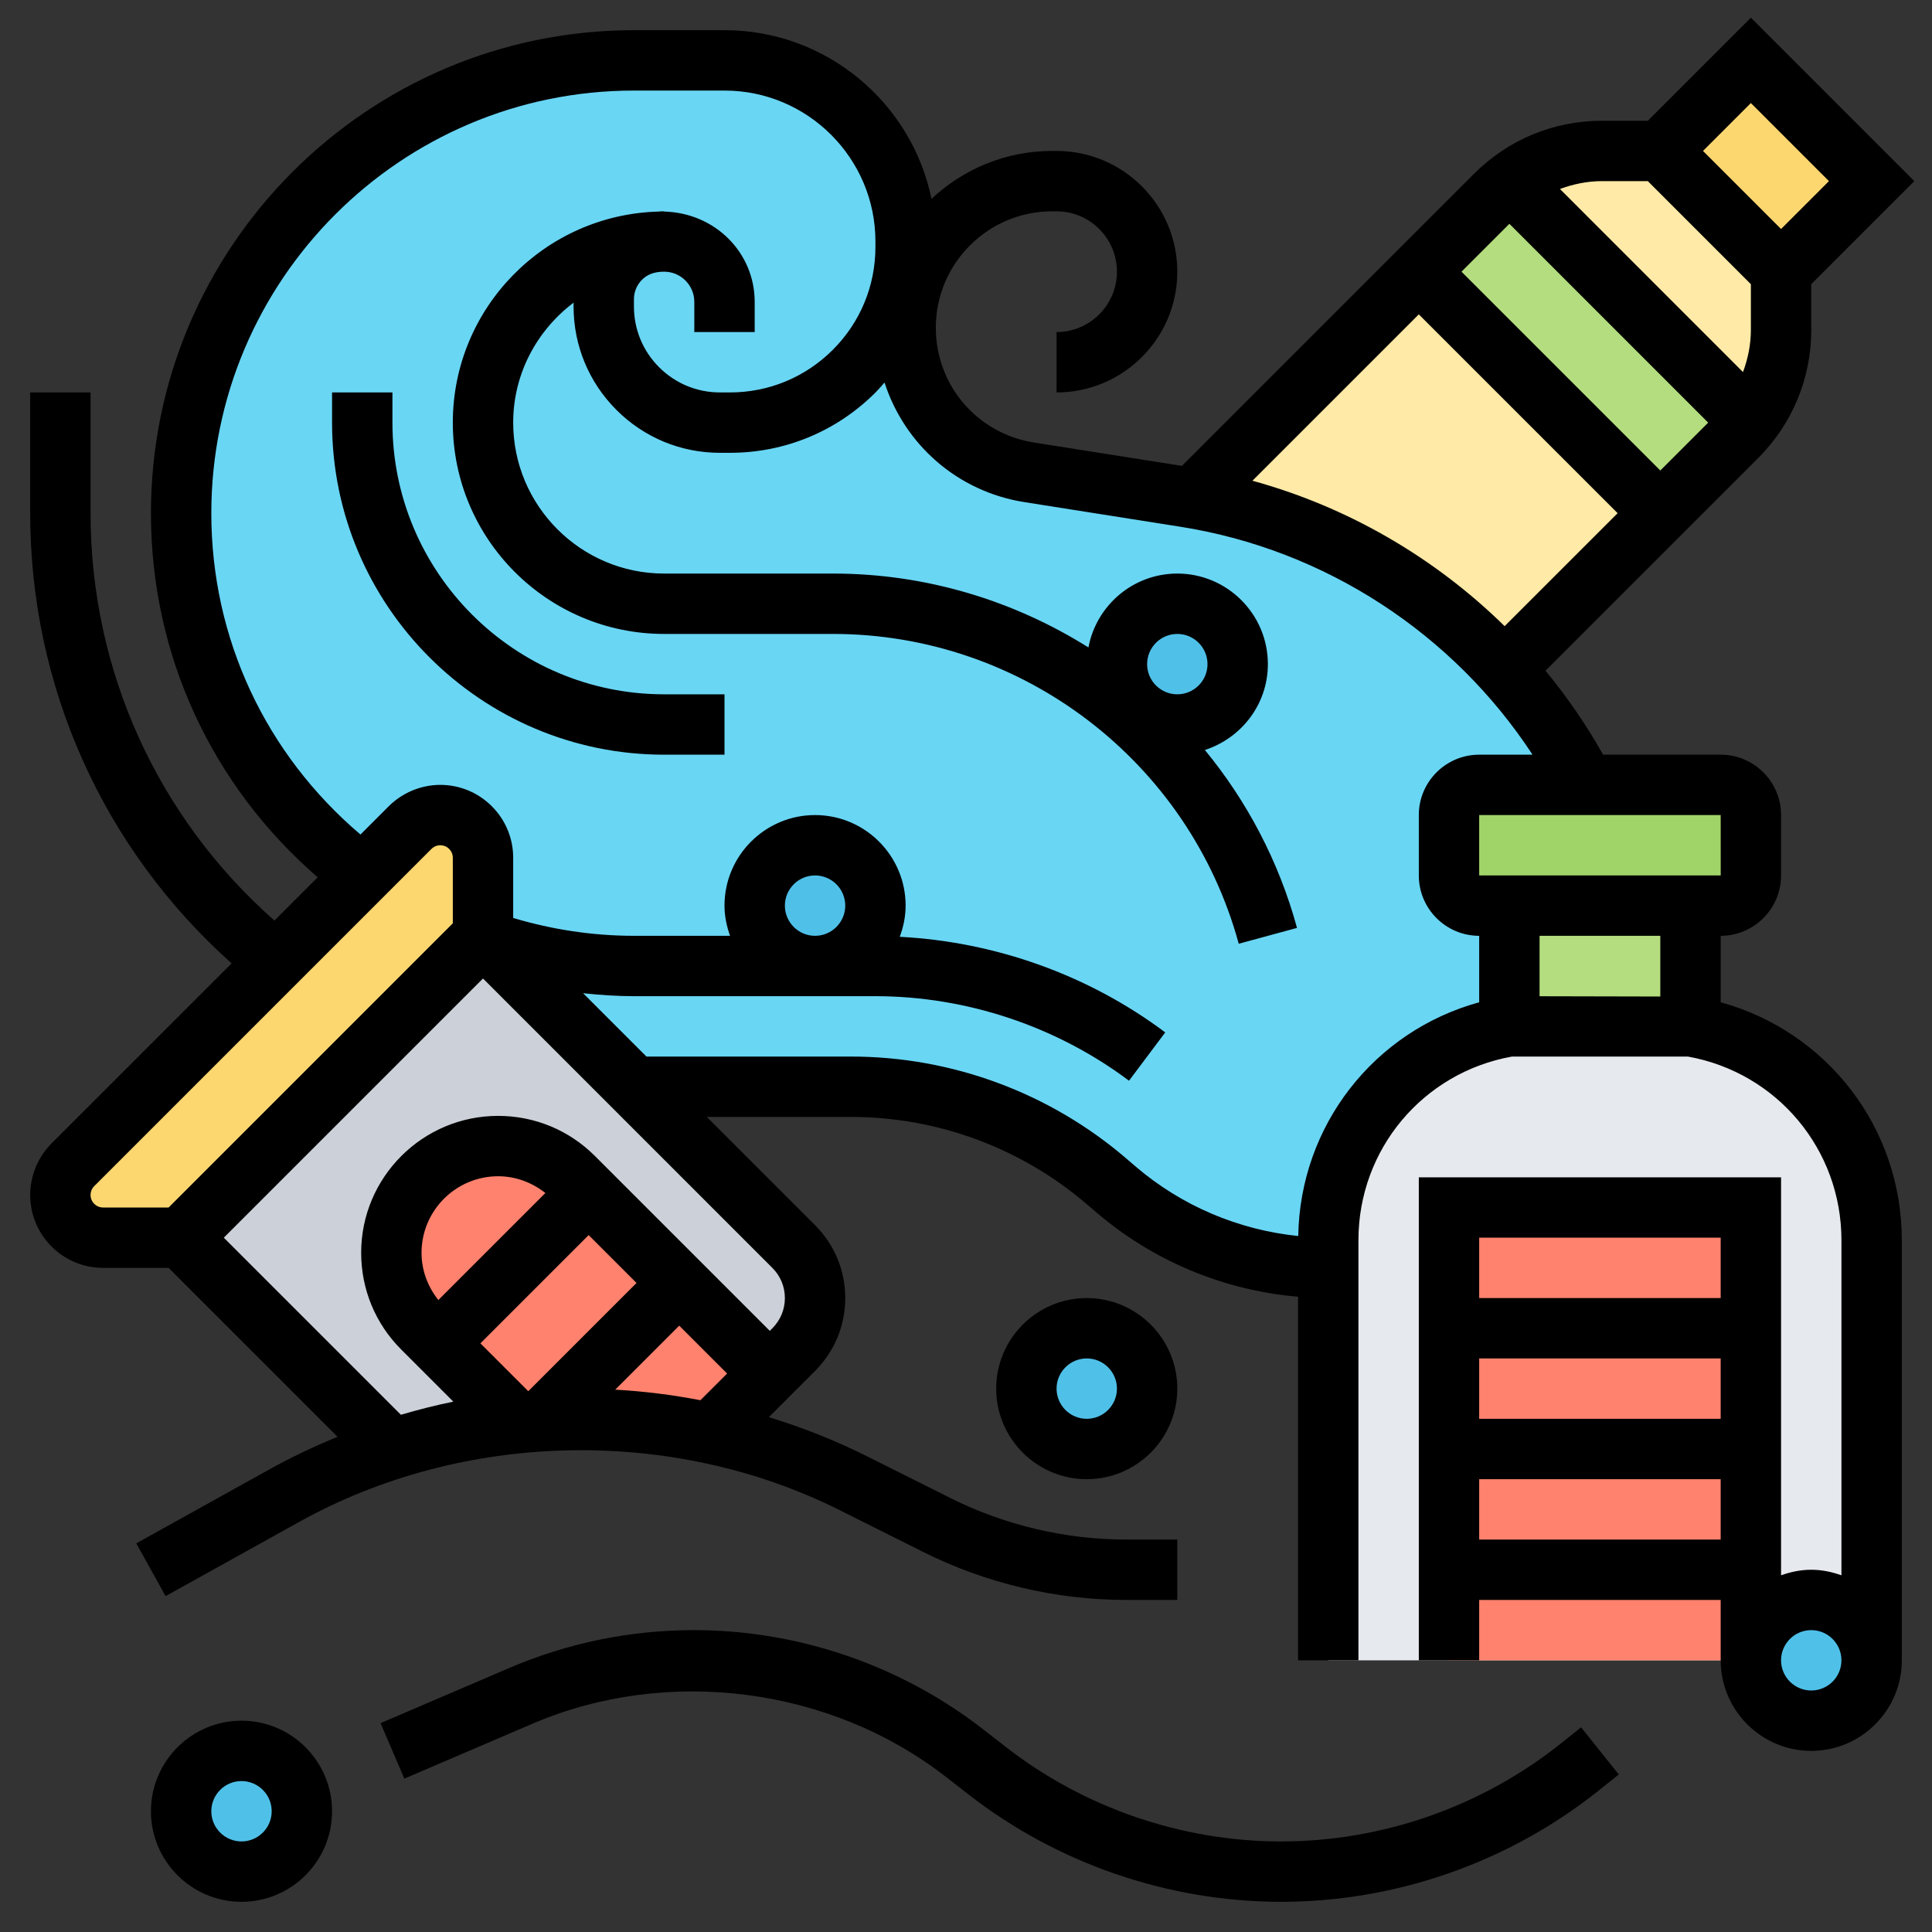 <?xml version="1.0"?>
<svg xmlns="http://www.w3.org/2000/svg" xmlns:xlink="http://www.w3.org/1999/xlink" xmlns:svgjs="http://svgjs.com/svgjs" version="1.1" width="512" height="512" x="0" y="0" viewBox="0 0 64 64" style="enable-background:new 0 0 512 512" xml:space="preserve" class=""><rect x="0" y="0" width="64" height="64" fill="#333333" stroke="none"/><g><g xmlns="http://www.w3.org/2000/svg"><g><g><path d="m16.22 31.22-.22-.22v-2.59c0-.78-.63-1.41-1.41-1.41-.38 0-.74.15-1 .41l-1.59 1.59c-1.82-1.37-3.32-3.14-4.36-5.19-1.05-2.04-1.64-4.35-1.64-6.81 0-8.28 6.72-15 15-15h3c3.31 0 6 2.69 6 6v.18c0 .56-.08 1.1-.23 1.61l.33.08c-.07.32-.1.65-.1.98 0 1.19.44 2.3 1.16 3.15.74.86 1.76 1.46 2.94 1.65l5.17.81c.08.01.15.02.23.04 4.03.69 7.66 2.71 10.34 5.66 1.05 1.15 1.95 2.44 2.68 3.84h-3.52c-.55 0-1 .45-1 1v2c0 .55.45 1 1 1h1v4c-1.73.29-3.23 1.18-4.3 2.44-1.06 1.26-1.7 2.88-1.7 4.64v.92c-2.58 0-5.08-.92-7.04-2.6l-.31-.27c-2.35-2.02-5.36-3.13-8.46-3.13h-7.19z" fill="#69d6f4" data-original="#69d6f4" style="" class=""/></g><g><path d="m26.29 41.29-5.29-5.29-4.78-4.78-.22-.22-10 10 6.99 6.99c1.34-.44 2.72-.73 4.12-.88l6.89-.11 2.29-2.29c.46-.46.71-1.07.71-1.71s-.25-1.25-.71-1.71z" fill="#ccd1d9" data-original="#ccd1d9" style=""/></g><g><path d="m22.5 42.5-3-3-.5-.5c-.66-.66-1.56-1.04-2.5-1.04-.98 0-1.86.4-2.5 1.04s-1.04 1.52-1.04 2.5c0 .94.38 1.84 1.04 2.5l.5.5 2.61 2.61c.28-.03.57-.05.85-.07.42-.03.85-.04 1.27-.04 1.45 0 2.9.16 4.3.47l1.97-1.97z" fill="#ff826e" data-original="#ff826e" style=""/></g><g><path d="m16 28.41v2.59l-10 10h-2.59c-.78 0-1.41-.63-1.41-1.41 0-.38.15-.74.41-1l6.74-6.74 2.85-2.85 1.59-1.59c.26-.26.62-.41 1-.41.78 0 1.41.63 1.41 1.41z" fill="#fcd770" data-original="#fcd770" style=""/></g><g><path d="m56.379 2.672h4.243v5.657h-4.243z" fill="#fcd770" transform="matrix(.707 -.707 .707 .707 13.245 42.977)" data-original="#fcd770" style=""/></g><g><path d="m59 10.93c0 1.11-.37 2.18-1.03 3.04l-7.94-7.94c.86-.66 1.93-1.03 3.04-1.03h1.93l4 4z" fill="#ffeaa7" data-original="#ffeaa7" style=""/></g><g><path d="m55 17-5.16 5.16c-2.68-2.95-6.31-4.97-10.34-5.66l7.5-7.5z" fill="#ffeaa7" data-original="#ffeaa7" style=""/></g><g><path d="m50.03 6.03 7.94 7.94c-.13.17-.28.34-.43.49l-2.54 2.54-8-8 2.54-2.54c.15-.15.32-.3.49-.43z" fill="#b4dd7f" data-original="#b4dd7f" style=""/></g><g><path d="m50 30h6v4h-6z" fill="#b4dd7f" data-original="#b4dd7f" style=""/></g><g><path d="m56 34h-6c-1.73.29-3.23 1.18-4.3 2.44-1.06 1.26-1.7 2.88-1.7 4.64v.92 13h18v-13.92c0-3.51-2.54-6.5-6-7.08z" fill="#e6e9ed" data-original="#e6e9ed" style=""/></g><g><path d="m48 40h10v15h-10z" fill="#ff826e" data-original="#ff826e" style=""/></g><g><path d="m58 27v2c0 .55-.45 1-1 1h-1-6-1c-.55 0-1-.45-1-1v-2c0-.55.45-1 1-1h3.52 4.48c.55 0 1 .45 1 1z" fill="#a0d468" data-original="#a0d468" style=""/></g><g><circle cx="39" cy="22" fill="#4fc1e9" r="2" data-original="#4fc1e9" style=""/></g><g><circle cx="27" cy="30" fill="#4fc1e9" r="2" data-original="#4fc1e9" style=""/></g><g><circle cx="8" cy="60" fill="#4fc1e9" r="2" data-original="#4fc1e9" style=""/></g><g><circle cx="36" cy="46" fill="#4fc1e9" r="2" data-original="#4fc1e9" style=""/></g><g><circle cx="60" cy="55" fill="#4fc1e9" r="2" data-original="#4fc1e9" style=""/></g></g><g><path d="m57 33.202v-2.202c1.103 0 2-.897 2-2v-2c0-1.103-.897-2-2-2h-3.895c-.556-.989-1.195-1.918-1.908-2.782l7.047-7.046c1.132-1.135 1.756-2.642 1.756-4.243v-1.515l3.414-3.414-5.414-5.414-3.414 3.414h-1.515c-1.604 0-3.11.624-4.243 1.758l-9.675 9.675-4.901-.774c-1.884-.298-3.252-1.898-3.252-3.805 0-2.125 1.729-3.854 3.853-3.854h.147c1.103 0 2 .897 2 2s-.897 2-2 2v2c2.206 0 4-1.794 4-4s-1.794-4-4-4h-.147c-1.545 0-2.949.606-3.996 1.588-.655-3.186-3.481-5.588-6.857-5.588h-3c-8.822 0-16 7.178-16 16 0 4.694 2.012 9.018 5.524 12.062l-1.433 1.433c-3.88-3.423-6.091-8.29-6.091-13.495v-4h-2v4c0 5.741 2.419 11.115 6.673 14.913l-5.966 5.965c-.449.449-.707 1.071-.707 1.708 0 1.331 1.083 2.414 2.414 2.414h2.172l5.596 5.596c-.766.314-1.516.668-2.242 1.071l-4.426 2.459.972 1.748 4.425-2.459c5.438-3.021 12.348-3.17 17.905-.389l2.78 1.391c2.072 1.035 4.392 1.583 6.709 1.583h1.695v-2h-1.695c-2.008 0-4.019-.475-5.814-1.372l-2.78-1.391c-1.041-.521-2.128-.95-3.242-1.292l1.531-1.531c.645-.646 1-1.503 1-2.414s-.355-1.769-1-2.414l-3.586-3.586h4.777c2.862 0 5.636 1.026 7.81 2.89l.312.267c1.885 1.616 4.228 2.59 6.687 2.799v12.044h2v-13.917c0-3.007 2.134-5.553 5.086-6.083h5.828c2.952.53 5.086 3.076 5.086 6.083v11.101c-.314-.112-.648-.184-1-.184s-.686.072-1 .184v-13.184h-12v16h2v-2h8v2c0 1.654 1.346 3 3 3s3-1.346 3-3v-13.917c0-3.727-2.478-6.914-6-7.881zm-2-.191-4-.009v-2.002h4zm2.001-4.011h-8.001v-2h8zm-15.512-13.075 5.511-5.511 6.586 6.586-3.743 3.742c-2.317-2.274-5.192-3.948-8.354-4.817zm19.097-9.925-1.586 1.586-2.586-2.586 1.586-1.586zm-6 0 3.414 3.414v1.515c0 .486-.097.954-.261 1.396l-6.063-6.064c.441-.164.91-.261 1.395-.261zm-4.585 1.414 6.585 6.586-1.586 1.586-6.586-6.586zm-47.001 32.172c0-.109.044-.216.121-.293l11.171-11.171c.078-.078.185-.122.294-.122.228 0 .414.186.414.414v2.172l-9.414 9.414h-2.172c-.228 0-.414-.186-.414-.414zm10.964 1.914c0-1.397 1.138-2.535 2.536-2.535.578 0 1.12.202 1.566.555l-3.545 3.545c-.355-.446-.557-.988-.557-1.565zm1.95 3 3.586-3.586 1.586 1.586-3.58 3.58c-.004 0-.007.001-.011.001zm4.466 1.534 2.12-2.12 1.586 1.586-.884.884c-.932-.178-1.875-.298-2.822-.35zm5.62-3.034c0 .378-.147.732-.414 1l-.086.086-5.793-5.793c-.856-.856-1.995-1.328-3.207-1.328-2.501 0-4.536 2.034-4.536 4.535 0 1.211.472 2.351 1.329 3.207l1.724 1.724c-.585.119-1.164.267-1.737.435l-5.866-5.866 8.586-8.586 9.585 9.586c.268.268.415.622.415 1zm17.006-2.055c-1.982-.202-3.868-1.001-5.392-2.307l-.312-.268c-2.536-2.173-5.772-3.37-9.111-3.37h-6.777l-2.098-2.098c.557.058 1.118.098 1.684.098h8c3.009 0 5.992.994 8.4 2.8l1.2-1.6c-2.537-1.902-5.633-3.004-8.795-3.167.12-.323.195-.668.195-1.033 0-1.654-1.346-3-3-3s-3 1.346-3 3c0 .352.072.686.184 1h-3.184c-1.366 0-2.708-.206-4-.591v-1.995c0-1.331-1.083-2.414-2.414-2.414-.635 0-1.257.258-1.707.707l-.938.938c-3.139-2.668-4.941-6.491-4.941-10.645 0-7.72 6.28-14 14-14h3c2.757 0 5 2.243 5 5v.179c0 1.288-.501 2.499-1.412 3.409s-2.12 1.412-3.408 1.412h-.33-.001c-.761 0-1.477-.297-2.015-.835-.539-.538-.835-1.255-.834-2.017v-.236c0-.243.095-.473.268-.646.172-.172.4-.266.73-.266h.002c.551 0 1 .448 1 1v1h2v-1c0-1.626-1.303-2.947-3-2.992v-.008c-.019 0-.037.003-.056.003-.01 0-.019-.003-.03-.003-.001 0-.002 0-.003 0-.032 0-.063.008-.096.009-3.774.099-6.815 3.194-6.815 6.991 0 3.859 3.14 7 7 7h5.598c6.264 0 11.789 4.221 13.437 10.263l1.93-.525c-.602-2.209-1.661-4.201-3.052-5.894 1.206-.39 2.087-1.51 2.087-2.844 0-1.654-1.346-3-3-3-1.465 0-2.684 1.057-2.944 2.448-2.477-1.556-5.388-2.448-8.458-2.448h-5.598c-2.757 0-5-2.243-5-5 0-1.627.793-3.06 2-3.974v.122c0 1.296.504 2.514 1.42 3.431.916.916 2.133 1.421 3.428 1.421h.002.329c1.822 0 3.535-.71 4.823-1.998.106-.106.202-.219.299-.33.663 2.045 2.404 3.61 4.638 3.962l5.175.817c4.782.756 9.026 3.536 11.653 7.549h-1.767c-1.103 0-2 .897-2 2v2c0 1.103.897 2 2 2v2.202c-3.478.955-5.933 4.076-5.994 7.743zm-17.006-10.945c0-.552.449-1 1-1s1 .448 1 1-.449 1-1 1-1-.448-1-1zm12-8c0-.552.449-1 1-1s1 .448 1 1-.449 1-1 1-1-.448-1-1zm19 25h-8v-2h8zm0-6v2h-8v-2zm-8 10v-2h8v2zm11 5c-.551 0-1-.448-1-1s.449-1 1-1 1 .448 1 1-.449 1-1 1z" fill="#000000" data-original="#000000" style="" class=""/><path d="m13 14v-1h-2v1c0 6.065 4.935 11 11 11h2v-2h-2c-4.962 0-9-4.037-9-9z" fill="#000000" data-original="#000000" style="" class=""/><path d="m51.718 57.745c-2.625 2.099-5.92 3.255-9.279 3.255-3.286 0-6.524-1.111-9.118-3.128l-.756-.588c-2.722-2.118-6.121-3.284-9.57-3.284-2.124 0-4.189.424-6.141 1.261l-4.248 1.82.788 1.838 4.248-1.82c4.465-1.912 9.862-1.218 13.695 1.764l.756.588c2.943 2.288 6.617 3.549 10.346 3.549 3.812 0 7.55-1.312 10.528-3.693l.658-.526-1.25-1.561z" fill="#000000" data-original="#000000" style="" class=""/><path d="m33 46c0 1.654 1.346 3 3 3s3-1.346 3-3-1.346-3-3-3-3 1.346-3 3zm4 0c0 .552-.449 1-1 1s-1-.448-1-1 .449-1 1-1 1 .448 1 1z" fill="#000000" data-original="#000000" style="" class=""/><path d="m8 57c-1.654 0-3 1.346-3 3s1.346 3 3 3 3-1.346 3-3-1.346-3-3-3zm0 4c-.551 0-1-.448-1-1s.449-1 1-1 1 .448 1 1-.449 1-1 1z" fill="#000000" data-original="#000000" style="" class=""/></g></g></g></svg>
